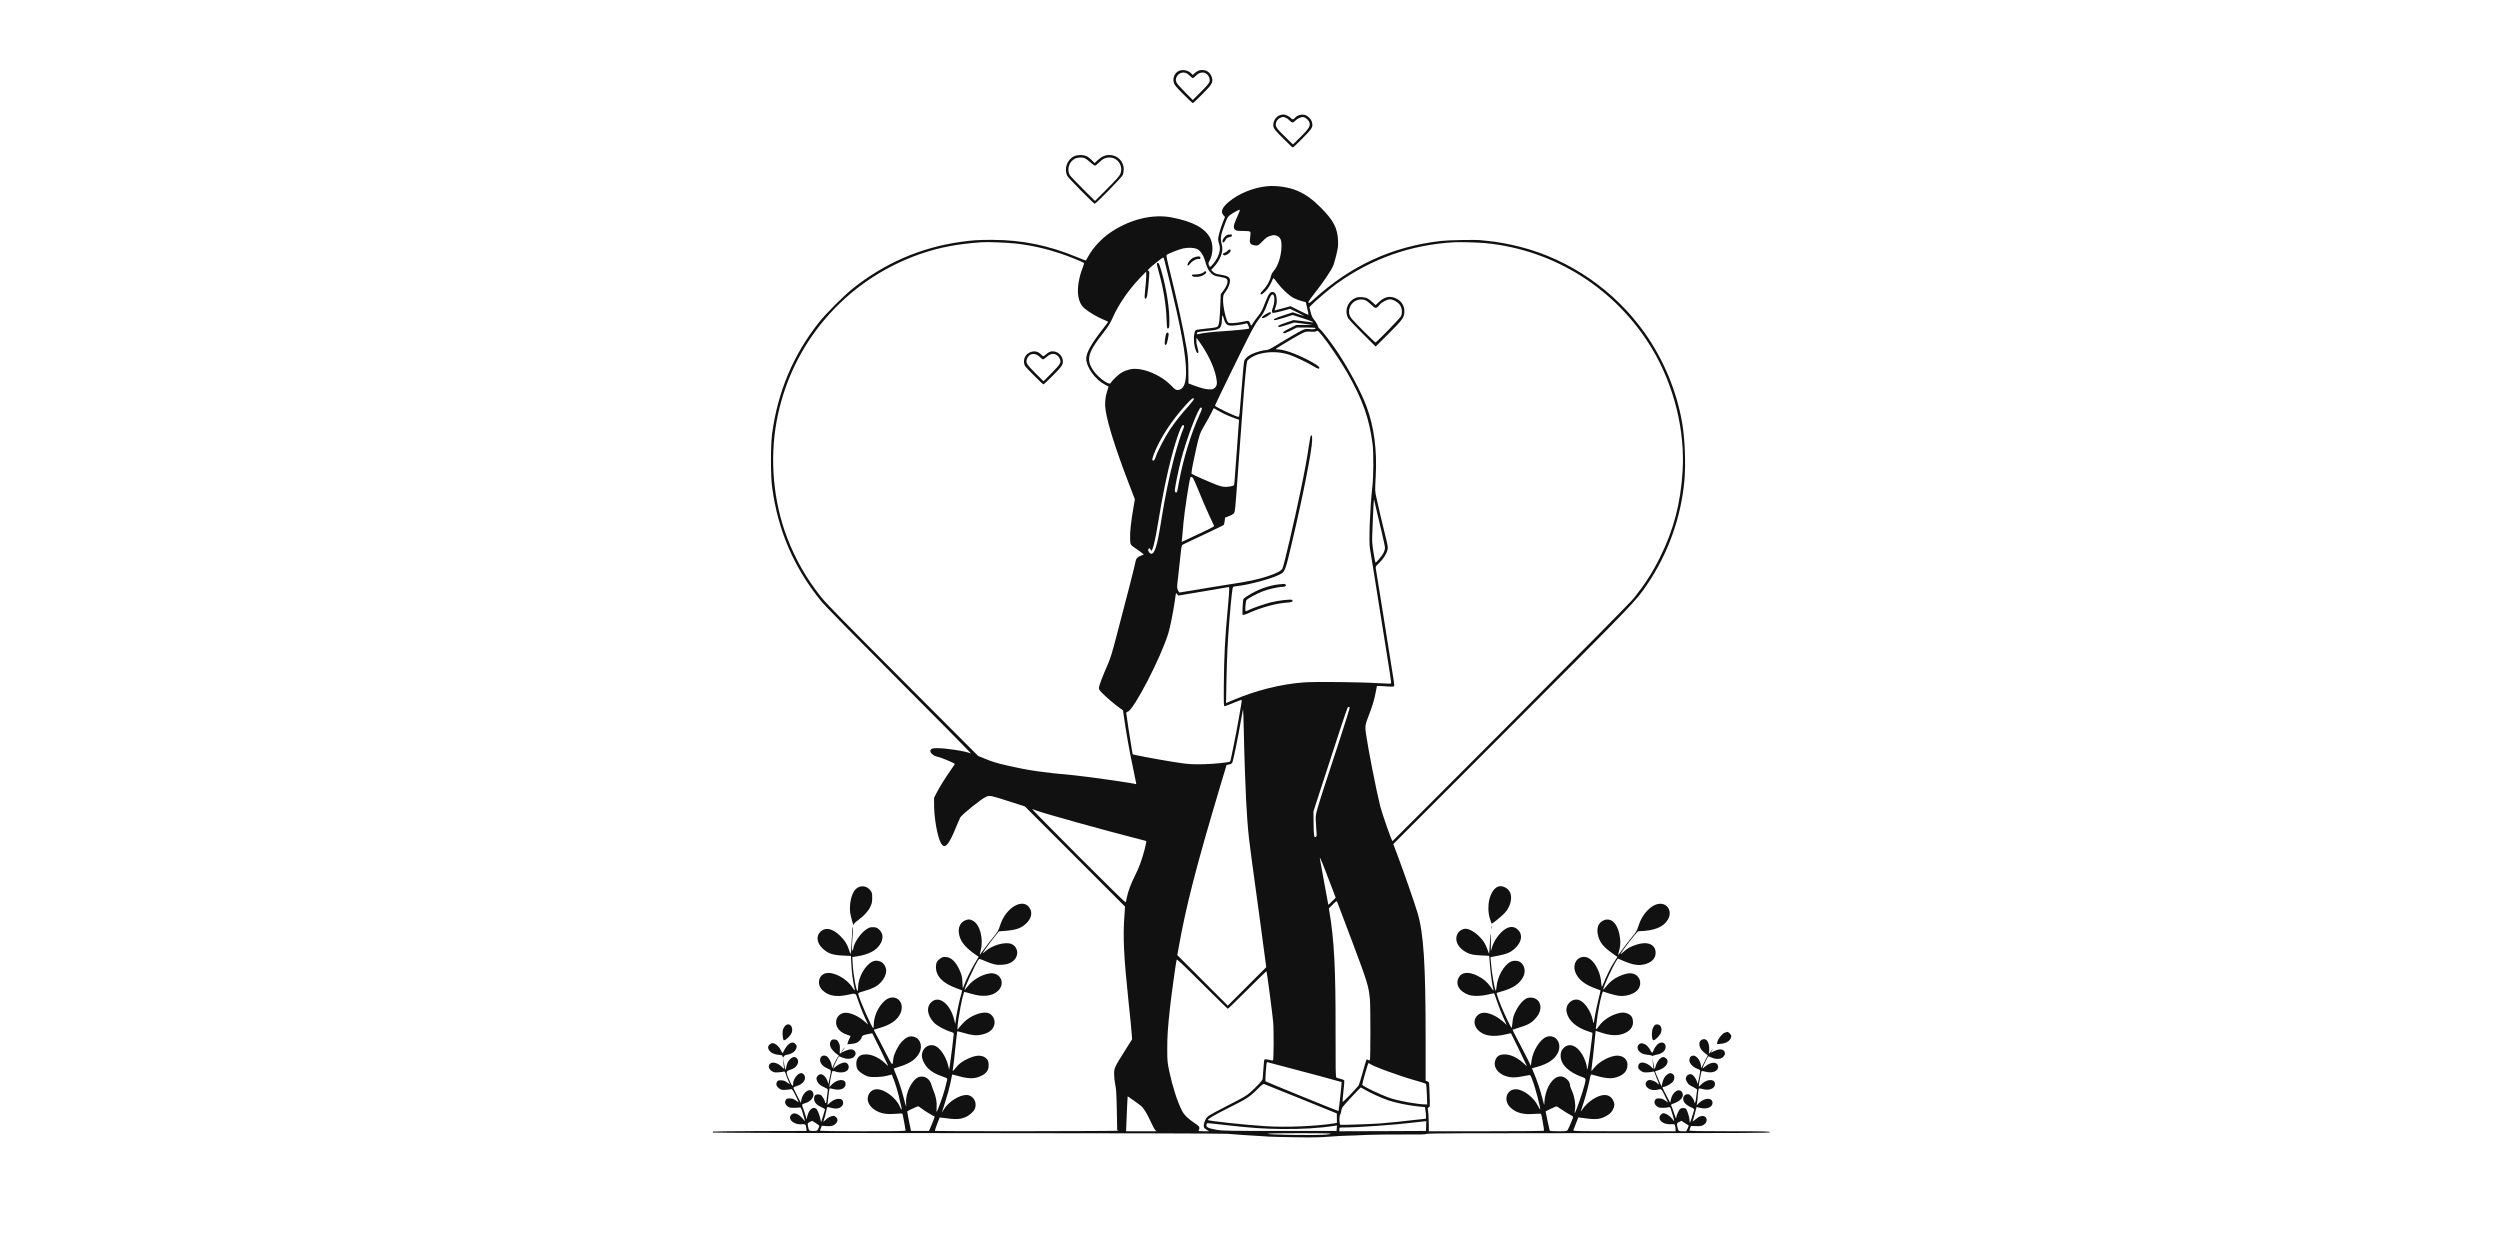 <?xml version="1.0" standalone="no"?>

<svg version="1.0" xmlns="http://www.w3.org/2000/svg"
 width="800" height="400" viewBox="0 0 2000 2000"
 preserveAspectRatio="xMidYMid meet">

<g transform="translate(0,2000) scale(0.1,-0.1)"
fill="#111" stroke="none">
<path d="M8864 18866 c-67 -29 -104 -112 -84 -186 10 -38 34 -68 153 -187 78
-79 146 -143 152 -143 6 0 74 64 152 143 157 158 174 188 154 264 -21 77 -79
123 -155 123 -46 0 -77 -13 -119 -49 l-34 -31 -19 21 c-48 53 -136 73 -200 45z
m124 -40 c15 -8 40 -28 56 -45 17 -17 35 -31 41 -31 6 0 24 14 41 31 38 41 75
59 118 59 70 0 129 -84 107 -153 -7 -20 -59 -81 -139 -160 l-128 -127 -130
132 c-138 140 -153 165 -134 224 24 71 103 104 168 70z"/>
<path d="M10483 18159 c-71 -21 -123 -109 -108 -186 6 -32 30 -62 153 -185 80
-82 151 -148 157 -148 6 0 76 66 157 148 158 160 170 180 148 261 -13 49 -74
106 -123 115 -51 9 -108 -8 -142 -44 -34 -36 -46 -37 -71 -9 -23 26 -91 59
-119 58 -11 0 -34 -5 -52 -10z m90 -43 c18 -7 45 -28 61 -45 35 -36 56 -39 82
-10 38 42 102 72 139 65 43 -8 90 -55 99 -96 10 -53 -18 -95 -145 -221 l-122
-120 -70 68 c-207 200 -220 219 -197 288 14 44 57 76 113 84 4 0 22 -5 40 -13z"/>
<path d="M7185 17500 c-113 -56 -164 -203 -108 -315 17 -34 422 -445 438 -445
20 0 429 418 447 457 10 21 17 62 18 93 0 130 -101 230 -232 230 -67 0 -124
-26 -186 -84 l-48 -45 -45 45 c-24 26 -62 55 -84 65 -54 25 -147 24 -200 -1z
m170 -30 c15 -6 55 -35 88 -65 33 -30 68 -55 77 -55 9 0 36 21 60 46 60 61
107 84 173 84 138 0 229 -148 167 -274 -12 -25 -96 -118 -210 -231 l-190 -190
-196 195 c-107 107 -201 206 -209 220 -49 94 -9 216 87 263 37 19 114 22 153
7z"/>
<path d="M10270 17020 c-216 -21 -453 -118 -611 -251 -106 -89 -134 -159 -84
-213 l25 -27 -31 -76 c-40 -101 -79 -238 -79 -277 0 -18 7 -54 16 -80 21 -62
14 -130 -25 -212 -27 -57 -103 -154 -121 -154 -5 0 -13 14 -19 30 -8 25 -7 36
9 63 59 102 66 259 15 363 -79 162 -277 270 -618 335 -301 58 -657 -27 -963
-229 -159 -106 -295 -251 -380 -408 -15 -27 -29 -51 -30 -52 -1 -2 -65 22
-140 53 -450 188 -880 276 -1349 277 -236 1 -319 -5 -520 -33 -635 -90 -1211
-340 -1720 -745 -142 -113 -427 -398 -539 -539 -415 -523 -663 -1114 -753
-1790 -24 -185 -24 -668 1 -850 94 -699 350 -1290 793 -1834 51 -62 566 -587
1247 -1270 639 -640 1152 -1160 1141 -1156 -103 40 -396 85 -554 85 -75 0
-107 -22 -92 -61 12 -33 59 -67 103 -75 67 -13 290 -106 284 -119 -2 -7 -31
-50 -64 -96 -87 -124 -180 -273 -226 -364 l-41 -80 1 -135 c2 -200 52 -478
104 -580 62 -122 127 -54 255 265 27 66 54 127 59 136 41 59 338 298 414 331
56 25 79 20 384 -79 l236 -76 802 -802 801 -801 -10 -140 c-26 -341 -11 -657
65 -1374 25 -234 48 -466 51 -517 l6 -92 -115 -183 c-169 -268 -172 -276 -172
-378 0 -47 8 -121 18 -164 15 -64 19 -143 25 -405 l6 -325 25 -7 c14 -4 -641
-7 -1456 -8 -814 -1 -1483 1 -1486 4 -2 3 14 53 36 111 l41 105 40 -5 c221
-31 286 -28 379 13 56 24 125 87 143 128 44 106 -26 223 -134 223 -121 0 -296
-114 -367 -240 -14 -25 -26 -42 -26 -39 0 3 24 79 54 170 30 90 67 225 82 299
15 74 28 136 29 138 1 1 51 -11 111 -28 134 -38 234 -41 313 -11 120 45 166
104 159 202 -3 48 -10 65 -33 89 -62 65 -164 65 -298 1 -96 -45 -143 -80 -199
-151 -22 -28 -42 -49 -44 -47 -2 2 0 26 5 53 5 27 22 168 36 314 15 146 29
267 31 269 2 2 43 -8 91 -22 142 -42 211 -50 294 -32 120 25 185 74 208 160
22 82 -34 176 -114 191 -98 18 -269 -50 -365 -145 -31 -31 -69 -72 -83 -91
l-27 -35 0 27 c0 113 89 578 111 578 5 0 56 -14 112 -31 183 -56 340 -38 428
50 123 122 31 302 -140 276 -124 -19 -263 -100 -341 -199 -29 -36 -54 -66 -56
-66 -18 0 176 426 221 484 14 18 17 18 97 -17 134 -57 191 -70 279 -64 89 6
151 30 197 78 79 82 57 213 -45 255 -97 41 -311 -19 -419 -118 -36 -33 -44
-37 -34 -18 16 30 133 191 202 276 l50 62 81 6 c195 16 270 41 354 119 79 72
104 164 64 237 -99 188 -389 27 -480 -268 -26 -81 -36 -99 -118 -199 -49 -61
-115 -147 -147 -192 -32 -44 -59 -81 -61 -81 -1 0 6 35 17 78 48 184 -15 416
-128 472 -52 26 -79 25 -134 -2 -87 -44 -114 -153 -69 -273 34 -92 112 -176
252 -272 l46 -32 -61 -103 c-62 -104 -139 -261 -174 -353 l-19 -50 -6 100 c-5
82 -11 114 -38 175 -61 145 -136 221 -224 228 -42 3 -58 -1 -86 -20 -59 -40
-76 -72 -76 -141 0 -148 111 -261 334 -341 41 -15 77 -29 81 -31 5 -3 0 -31
-10 -62 -26 -85 -67 -274 -83 -383 l-13 -95 -17 69 c-61 248 -237 391 -357
289 -94 -78 -79 -218 36 -337 46 -49 177 -119 272 -147 34 -10 42 -17 42 -35
0 -26 -42 -363 -61 -489 l-12 -80 -18 73 c-36 145 -136 288 -219 313 -104 31
-200 -47 -200 -164 0 -60 48 -153 109 -210 55 -51 112 -83 223 -122 74 -26 77
-29 72 -54 -32 -138 -63 -245 -106 -360 -66 -177 -69 -182 -62 -86 7 89 -10
179 -50 274 -13 31 -29 75 -35 99 -25 92 -107 144 -192 122 -111 -30 -226
-258 -211 -421 2 -30 2 -52 -1 -49 -3 3 -19 60 -36 126 -34 136 -82 280 -131
397 -18 43 -31 80 -29 81 2 2 44 16 94 31 168 51 267 121 317 224 58 119 1
245 -116 258 -56 7 -107 -20 -169 -86 -56 -59 -123 -193 -132 -260 -18 -138
-3 -150 -142 120 -68 134 -136 263 -150 287 -13 24 -23 45 -21 47 1 1 39 13
83 25 179 50 291 126 340 233 60 127 -3 257 -123 257 -58 0 -111 -29 -166 -92
-84 -96 -136 -229 -136 -349 0 -27 -4 -49 -8 -49 -20 0 -222 458 -238 537 -5
28 -4 28 92 56 132 38 200 72 257 129 65 66 101 144 95 210 -12 116 -125 181
-226 129 -113 -58 -222 -256 -222 -401 0 -33 -4 -61 -9 -64 -19 -12 -69 262
-78 425 l-6 116 79 12 c182 30 298 89 362 187 66 98 54 195 -32 258 -20 15
-43 21 -80 21 -44 0 -62 -6 -108 -37 -87 -58 -190 -207 -204 -297 -4 -23 -11
-41 -17 -41 -10 0 -6 122 10 310 3 41 3 73 0 70 -9 -9 -16 -98 -23 -273 -4
-92 -10 -164 -14 -160 -4 4 -17 38 -29 74 -28 85 -66 144 -139 216 -132 130
-257 145 -335 42 -49 -67 -27 -168 52 -242 89 -83 159 -108 330 -116 l126 -6
6 -125 c7 -139 23 -262 45 -359 8 -35 13 -66 10 -68 -2 -2 -18 19 -36 46 -93
146 -305 259 -428 229 -117 -29 -147 -180 -53 -271 90 -89 218 -113 391 -77
154 33 137 41 179 -85 36 -107 104 -272 142 -347 11 -21 18 -38 16 -38 -2 0
-21 16 -41 35 -85 80 -198 138 -292 150 -98 12 -179 -58 -177 -156 1 -86 68
-159 176 -195 29 -9 53 -18 55 -19 2 -1 -6 -20 -17 -41 -11 -22 -23 -51 -26
-66 l-7 -27 54 5 c29 3 67 10 84 15 38 12 82 57 92 94 7 26 15 30 87 47 43 10
79 17 81 16 7 -8 254 -512 254 -519 0 -5 -18 9 -40 31 -90 90 -215 150 -311
150 -72 0 -110 -17 -139 -65 -28 -46 -25 -140 6 -183 27 -36 106 -89 157 -104
60 -19 218 -13 309 10 l77 19 31 -80 c36 -95 71 -215 100 -347 11 -52 23 -103
26 -112 11 -38 -12 -16 -30 28 -56 137 -243 278 -366 276 -74 -1 -130 -50
-145 -128 -15 -83 45 -173 149 -224 80 -40 166 -52 297 -41 57 4 105 7 107 5
4 -2 51 -253 52 -271 0 -10 -144 -13 -685 -13 -386 0 -685 4 -685 9 0 5 7 24
15 44 l14 35 60 -5 c81 -8 124 2 161 37 39 37 39 83 -1 112 -24 18 -30 18 -70
7 -25 -8 -62 -31 -87 -55 -24 -23 -41 -36 -38 -29 17 45 45 149 51 189 7 43
10 47 29 42 115 -34 166 -30 214 14 28 26 30 80 4 103 -40 36 -138 9 -199 -53
-18 -19 -33 -30 -33 -24 1 32 29 256 33 260 2 2 31 -3 63 -11 104 -28 194 9
194 79 0 93 -137 85 -228 -13 l-34 -36 7 50 c11 82 36 199 44 208 4 4 27 1 50
-8 80 -28 176 -12 200 33 28 52 -3 112 -56 112 -39 -1 -112 -36 -152 -73 -32
-31 -33 -31 -26 -7 9 30 83 180 89 180 3 0 25 -9 51 -20 69 -29 145 -27 184 6
58 49 30 124 -47 124 -20 0 -61 -11 -90 -25 -29 -13 -56 -25 -60 -26 -4 -1
-12 -9 -18 -17 -8 -12 -10 3 -7 59 4 63 1 81 -19 119 -21 41 -27 45 -65 48
-33 2 -44 -1 -57 -20 -43 -61 -3 -146 104 -221 l22 -16 -21 -30 c-12 -17 -37
-63 -55 -102 l-33 -71 -5 40 c-7 48 -32 103 -63 137 -32 33 -87 35 -109 3 -43
-61 7 -146 109 -186 58 -23 58 -21 28 -157 l-20 -90 -11 41 c-17 58 -70 117
-107 117 -40 -1 -79 -46 -70 -82 14 -57 51 -97 119 -126 59 -26 64 -31 60 -54
-6 -36 -24 -181 -24 -192 0 -5 -4 -9 -10 -9 -5 0 -10 7 -10 15 0 21 -28 75
-53 102 -14 16 -32 23 -58 23 -45 0 -64 -20 -64 -69 0 -55 37 -99 112 -132 34
-16 63 -34 63 -39 0 -5 -14 -54 -31 -107 l-32 -98 -12 55 c-21 90 -49 154 -74
166 -54 27 -108 -23 -134 -125 l-13 -51 -13 52 c-8 29 -24 80 -37 113 -14 33
-22 65 -20 71 2 6 26 17 52 24 87 25 148 103 125 163 -38 99 -166 20 -190
-116 l-7 -42 -57 110 c-31 61 -59 117 -62 125 -3 11 11 20 55 34 76 23 130 78
130 131 0 41 -29 75 -64 75 -52 0 -126 -98 -126 -168 0 -58 -18 -42 -60 53
-58 134 -58 143 7 166 64 22 90 39 114 76 26 39 24 87 -4 113 -31 30 -73 20
-115 -27 -30 -34 -40 -58 -58 -138 -8 -38 -11 -31 -29 80 l-15 90 5 -76 c2
-42 8 -85 11 -95 4 -11 -7 -5 -27 17 -68 72 -159 99 -199 59 -38 -38 -18 -95
43 -126 23 -13 47 -15 96 -11 37 3 73 8 82 12 13 5 21 -5 34 -47 10 -29 28
-77 41 -106 l23 -52 -47 32 c-37 26 -57 32 -96 33 -44 0 -52 -3 -65 -27 -21
-36 -6 -75 39 -106 31 -21 43 -23 105 -19 39 3 77 8 85 11 11 5 28 -20 68 -99
28 -58 52 -107 52 -110 0 -2 -20 10 -45 27 -37 26 -56 32 -97 33 -46 0 -54 -3
-67 -27 -19 -34 -7 -73 32 -102 22 -16 43 -21 95 -21 37 0 78 2 91 5 23 5 27
0 52 -80 14 -47 29 -98 33 -115 6 -29 6 -29 -9 -10 -69 92 -144 131 -189 101
-93 -60 9 -174 146 -164 66 5 72 -1 80 -73 l3 -34 -740 -2 c-407 -2 -746 -5
-754 -8 -9 -4 -11 -9 -5 -15 6 -6 1586 -10 4059 -10 2381 -1 4102 -5 4175 -11
69 -5 181 -13 250 -19 69 -5 179 -12 245 -15 66 -4 143 -8 170 -11 28 -2 214
-7 415 -10 279 -5 408 -2 545 9 99 8 227 15 285 16 58 1 196 6 306 12 111 5
370 8 575 7 285 -2 379 0 396 10 17 9 587 12 2757 12 2425 0 2736 2 2736 15 0
13 -78 15 -645 15 -510 0 -645 3 -645 13 1 6 7 25 14 42 l12 29 80 -2 c62 -2
86 1 114 16 64 34 77 104 26 137 -35 23 -92 5 -152 -48 -31 -27 -45 -35 -40
-22 5 11 20 65 34 120 14 55 26 101 27 102 0 1 27 -5 59 -13 105 -27 196 10
196 80 0 89 -128 86 -219 -5 l-34 -34 6 40 c4 23 10 80 13 127 4 48 10 92 14
98 5 8 22 7 64 -5 102 -30 196 9 196 79 0 93 -138 85 -227 -12 -21 -23 -33
-30 -33 -21 0 25 38 227 44 238 4 6 24 5 54 -4 128 -39 237 15 206 102 -21 61
-124 49 -206 -25 -21 -19 -38 -29 -38 -23 0 12 88 191 94 191 2 0 23 -9 47
-19 78 -34 150 -31 190 8 34 35 38 72 9 101 -29 29 -86 26 -154 -8 -31 -16
-56 -27 -56 -25 0 2 12 21 26 41 15 20 17 27 5 14 -11 -13 -29 -36 -40 -50
l-20 -27 6 55 c6 62 -8 127 -35 161 -40 48 -122 14 -122 -51 0 -59 30 -107
100 -159 l35 -26 -52 -103 c-29 -57 -53 -102 -54 -100 0 2 -2 20 -4 40 -8 79
-69 158 -121 158 -40 0 -64 -29 -64 -77 0 -46 57 -107 123 -132 60 -22 58 -15
29 -156 l-18 -90 -13 40 c-17 50 -56 104 -84 114 -33 13 -74 -7 -88 -41 -11
-28 -10 -36 12 -77 20 -39 35 -51 95 -81 39 -19 69 -40 68 -45 -1 -6 -8 -56
-14 -112 -12 -103 -23 -127 -33 -75 -8 42 -62 109 -91 114 -34 7 -69 -12 -80
-43 -21 -60 21 -120 111 -161 56 -25 63 -31 58 -51 -23 -86 -61 -197 -66 -197
-3 0 -6 17 -6 38 0 44 -40 167 -59 183 -18 15 -71 14 -90 -2 -24 -20 -64 -108
-65 -144 0 -20 -11 2 -33 70 -18 55 -37 110 -44 121 -11 20 -7 23 48 43 108
40 158 107 126 169 -45 87 -162 11 -184 -119 l-8 -44 -62 117 c-34 65 -62 122
-62 128 0 5 8 10 18 10 32 0 118 47 145 79 33 40 36 92 7 121 -27 27 -62 25
-100 -6 -38 -32 -60 -73 -74 -138 l-11 -50 -32 70 c-17 38 -41 92 -52 121
l-20 52 64 21 c117 39 174 138 108 190 -19 14 -35 19 -53 15 -40 -9 -89 -73
-108 -139 -14 -51 -17 -56 -24 -35 -4 13 -12 56 -17 94 l-10 70 4 -75 c2 -41
7 -84 11 -95 4 -13 -5 -7 -27 16 -69 74 -172 102 -203 57 -25 -36 -20 -73 15
-102 17 -14 42 -29 56 -32 26 -7 128 1 155 11 12 5 20 -6 33 -47 10 -29 28
-77 41 -105 22 -52 19 -69 -7 -37 -21 26 -86 54 -123 54 -61 0 -89 -75 -43
-117 47 -44 104 -54 190 -34 42 10 41 12 114 -142 l32 -67 -47 32 c-37 26 -57
32 -96 33 -44 0 -52 -3 -65 -27 -19 -34 -7 -73 32 -102 22 -16 43 -21 90 -21
34 0 74 3 90 8 24 7 29 4 38 -20 18 -48 59 -196 56 -200 -2 -2 -14 11 -27 29
-28 42 -89 86 -129 94 -23 5 -35 1 -55 -19 -71 -71 23 -163 158 -155 57 3 60
2 67 -22 4 -14 7 -40 8 -57 l1 -33 -821 0 c-778 0 -821 1 -815 18 4 9 23 59
43 111 l37 93 41 -6 c223 -32 292 -29 388 19 66 33 105 69 128 120 25 53 24
93 -4 145 -27 51 -75 80 -134 80 -111 0 -278 -110 -359 -236 -14 -21 -24 -32
-21 -24 2 8 23 73 46 143 39 121 75 260 101 390 10 47 15 58 28 54 202 -59
294 -71 383 -47 125 34 189 103 189 204 0 85 -69 146 -165 146 -112 -1 -288
-94 -366 -193 -24 -31 -45 -55 -47 -53 -1 2 4 55 12 117 9 63 23 186 31 274 8
88 18 181 21 206 l6 46 69 -23 c162 -55 272 -61 376 -22 106 39 161 113 150
204 -6 58 -30 92 -80 115 -52 23 -97 24 -168 3 -121 -36 -228 -108 -294 -198
-45 -62 -57 -68 -50 -28 3 15 10 70 16 122 14 119 44 281 71 383 17 64 23 77
37 71 51 -21 171 -55 230 -65 119 -20 269 28 322 102 67 95 28 217 -80 250
-56 17 -139 0 -236 -46 -80 -38 -145 -91 -201 -165 -21 -28 -40 -46 -42 -41
-8 25 166 403 217 470 l18 24 84 -36 c163 -69 254 -82 356 -52 106 31 163 94
163 179 0 133 -123 188 -296 135 -97 -30 -159 -63 -215 -116 -27 -25 -49 -42
-49 -38 0 25 263 365 283 365 256 7 402 64 474 188 70 118 4 252 -123 252
-132 0 -290 -159 -348 -353 -24 -79 -35 -97 -104 -180 -43 -51 -106 -132 -141
-182 -78 -109 -86 -118 -77 -85 31 115 37 166 27 246 -24 199 -107 312 -218
301 -53 -6 -110 -47 -130 -96 -33 -78 -8 -205 58 -295 32 -44 104 -107 191
-167 l57 -39 -28 -43 c-70 -103 -139 -241 -217 -432 -5 -14 -10 6 -15 65 -17
214 -148 410 -273 410 -127 0 -194 -135 -132 -265 51 -108 149 -182 326 -245
36 -13 66 -24 68 -26 2 -1 -12 -65 -32 -142 -19 -78 -42 -183 -51 -234 -30
-181 -26 -171 -41 -100 -30 146 -134 296 -223 323 -109 33 -218 -73 -196 -190
26 -138 152 -251 355 -316 30 -10 56 -19 58 -20 8 -7 -68 -568 -79 -580 -5 -5
-9 4 -9 23 0 46 -36 148 -76 213 -84 139 -199 184 -284 112 -43 -36 -60 -74
-60 -135 1 -139 119 -257 338 -338 70 -25 69 -24 47 -120 -28 -117 -150 -469
-160 -458 -1 2 1 31 6 65 11 82 -10 202 -50 290 -17 36 -31 76 -31 90 0 58
-64 126 -130 138 -104 19 -214 -99 -260 -281 -11 -42 -20 -102 -20 -133 -1
-55 -1 -54 -30 58 -42 162 -87 294 -154 452 l-15 36 82 23 c173 47 280 119
332 223 75 151 -32 306 -178 258 -102 -34 -219 -218 -242 -379 l-12 -87 -31
68 c-18 37 -84 167 -148 288 -64 121 -115 221 -113 223 2 2 51 18 109 36 136
41 190 71 255 142 83 90 105 189 59 267 -36 59 -115 85 -187 62 -57 -19 -133
-104 -183 -205 -38 -77 -46 -105 -54 -180 -5 -48 -11 -91 -14 -93 -6 -6 -112
213 -163 337 -49 118 -83 219 -75 224 4 2 43 14 87 26 174 48 280 121 336 230
43 83 25 182 -42 233 -38 28 -108 33 -153 12 -114 -54 -217 -236 -232 -409 -4
-43 -9 -64 -14 -55 -21 39 -63 287 -75 449 l-7 85 118 23 c142 27 207 55 275
119 109 102 127 221 43 300 -89 84 -216 37 -330 -122 -48 -68 -70 -114 -90
-190 -12 -46 -13 -36 -10 125 4 189 -7 149 -19 -70 -3 -69 -8 -126 -10 -128
-1 -2 -13 27 -25 65 -13 37 -38 91 -56 119 -74 112 -212 214 -292 214 -52 0
-109 -35 -133 -82 -46 -90 -4 -200 103 -271 81 -53 137 -68 280 -74 l126 -6 6
-86 c10 -145 36 -353 51 -411 8 -30 13 -56 11 -58 -3 -2 -22 23 -45 56 -51 76
-117 132 -206 177 -147 74 -259 64 -306 -27 -56 -108 7 -219 155 -274 70 -26
203 -24 320 5 49 12 90 20 92 18 2 -2 24 -61 48 -133 24 -71 69 -184 99 -252
l55 -122 -57 53 c-32 29 -89 69 -129 90 -133 70 -230 71 -291 2 -84 -96 -25
-237 124 -295 79 -31 204 -32 329 -1 49 12 90 20 92 18 6 -6 254 -518 254
-524 0 -3 -26 19 -58 49 -85 78 -188 130 -273 136 -106 7 -156 -23 -179 -109
-26 -95 48 -196 173 -237 78 -26 141 -27 252 -6 44 8 94 17 111 20 31 6 32 6
62 -75 48 -124 138 -471 123 -471 -4 0 -18 23 -32 52 -64 138 -238 270 -355
270 -155 0 -206 -186 -82 -297 92 -84 202 -111 386 -97 52 4 96 4 99 -1 9 -15
52 -261 47 -269 -3 -4 -419 -8 -924 -8 l-919 0 0 101 c0 97 -7 210 -16 255 -4
15 1 23 15 27 19 5 20 12 14 194 -3 103 -7 194 -10 201 -2 7 -15 17 -29 22
l-25 10 0 672 c0 1198 -32 1690 -131 2018 -52 171 -217 645 -313 900 l-73 195
1897 1900 c1976 1979 1982 1985 2162 2250 335 492 543 1069 598 1660 24 267 9
668 -35 928 -89 513 -298 1015 -602 1444 -479 675 -1196 1170 -1991 1374 -167
43 -392 84 -517 94 -44 4 -91 9 -105 11 -64 11 -525 3 -645 -11 -781 -91
-1436 -391 -2033 -933 -63 -57 -81 -69 -86 -56 -4 11 11 39 45 83 198 253 315
425 353 516 8 19 29 94 47 166 28 116 31 143 27 237 -8 191 -73 316 -268 513
-138 139 -245 217 -381 276 -137 59 -332 88 -489 73z m-479 -499 c-56 -122
-63 -167 -30 -197 18 -16 37 -19 125 -19 68 0 107 -4 115 -12 10 -10 10 -29 2
-84 -14 -88 -5 -115 46 -129 67 -19 80 -14 151 59 57 59 77 72 126 87 52 15
63 15 98 3 61 -21 81 -64 80 -169 -2 -153 -55 -319 -129 -401 -18 -21 -35 -53
-39 -75 -13 -69 -67 -166 -123 -222 -50 -50 -59 -72 -29 -72 7 0 36 23 63 50
43 43 83 108 119 197 8 21 14 17 69 -59 74 -99 187 -206 264 -247 32 -16 88
-38 126 -48 l68 -18 23 -100 c13 -55 21 -101 20 -103 -2 -2 -68 29 -146 68
l-141 71 -127 -35 c-70 -19 -128 -34 -129 -33 -1 1 8 29 19 62 15 44 19 76 15
121 -5 69 -22 102 -55 111 -45 11 -73 -25 -123 -153 -57 -149 -65 -164 -129
-244 -29 -36 -62 -82 -74 -102 -24 -44 -32 -47 -39 -15 -4 12 -12 30 -20 40
-13 18 -16 18 -110 -2 -97 -21 -202 -27 -224 -13 -32 20 -85 248 -84 359 1 80
2 84 39 133 43 56 72 129 72 178 0 51 -34 77 -116 91 -116 19 -122 22 -155 52
l-31 29 52 57 c97 109 146 245 121 340 -30 114 -24 155 52 352 35 92 44 106
84 135 65 46 147 88 151 77 2 -5 -20 -59 -47 -120z m-3546 -417 c240 -26 483
-80 720 -159 136 -45 372 -141 380 -155 2 -4 -7 -35 -20 -68 -61 -150 -91
-330 -74 -448 13 -94 47 -163 103 -210 66 -56 205 -138 297 -176 43 -17 79
-34 79 -38 0 -3 -45 -63 -100 -133 -175 -226 -250 -363 -250 -456 0 -134 141
-331 294 -412 34 -18 62 -33 63 -34 1 0 -9 -35 -23 -75 -31 -92 -40 -202 -25
-300 35 -229 163 -632 376 -1187 l93 -242 -23 -133 c-39 -225 -58 -395 -53
-496 5 -107 -8 -90 132 -187 47 -33 86 -63 86 -66 0 -3 -17 -11 -38 -17 -58
-18 -88 -50 -95 -105 -4 -25 -49 -209 -101 -409 -52 -200 -138 -529 -191 -733
-81 -313 -105 -391 -155 -506 -77 -175 -126 -304 -135 -351 -6 -34 -3 -41 42
-89 55 -59 210 -192 288 -247 l53 -37 12 -85 c31 -226 96 -599 146 -825 29
-138 54 -257 54 -263 0 -6 -6 -9 -12 -7 -50 18 -831 128 -1028 145 -436 38
-697 76 -1000 146 -199 46 -262 65 -387 117 l-103 42 -1203 1205 c-925 926
-1227 1234 -1305 1332 -238 299 -412 602 -547 953 -221 574 -282 1246 -169
1865 228 1243 1099 2258 2294 2675 306 106 584 160 985 189 91 7 398 -5 540
-20z m7530 5 c1103 -109 2088 -736 2659 -1690 350 -584 530 -1311 487 -1966
-33 -515 -144 -934 -362 -1373 -121 -243 -234 -419 -413 -645 -51 -65 -739
-761 -1970 -1996 -1040 -1043 -1893 -1896 -1896 -1897 -11 -4 -164 432 -196
557 -62 246 -195 924 -229 1164 -17 120 -13 141 51 305 54 139 89 257 108 370
8 46 16 85 17 87 2 2 62 -1 133 -6 85 -7 132 -7 139 0 7 7 6 35 -2 83 -6 40
-47 300 -92 578 -44 278 -103 645 -130 815 -27 171 -54 334 -59 364 -14 78
-15 75 41 128 67 63 124 150 138 211 11 45 9 62 -38 248 -47 188 -94 389 -141
604 -21 91 -21 103 -9 320 24 429 -25 798 -148 1130 -81 219 -273 580 -458
860 -94 143 -244 339 -286 375 -16 13 -29 29 -29 35 0 19 -39 88 -71 124 -21
25 -36 58 -49 113 l-19 78 32 34 c66 69 294 263 401 340 565 405 1191 626
1886 665 95 5 390 -3 505 -15z m-4618 -95 c47 -23 96 -95 119 -172 31 -106 46
-143 78 -185 42 -55 77 -74 166 -87 41 -7 85 -18 98 -26 42 -27 24 -105 -47
-199 l-39 -51 -7 -174 c-10 -247 -19 -318 -42 -342 -16 -16 -48 -22 -179 -35
-87 -8 -164 -19 -171 -25 -37 -30 -41 -203 -7 -303 20 -60 30 -73 45 -58 7 7
4 31 -11 81 -12 39 -20 89 -18 113 l3 44 55 -78 c125 -177 223 -383 256 -540
22 -107 19 -143 -15 -178 -25 -25 -37 -29 -83 -29 -64 0 -135 18 -255 62 l-87
33 -2 200 c-1 163 -6 229 -27 355 -54 322 -152 773 -288 1317 -31 122 -40 176
-33 183 20 20 192 89 260 104 85 19 180 15 231 -10z m-528 -171 c32 -117 150
-612 196 -818 143 -643 182 -990 130 -1162 -19 -64 -61 -103 -112 -103 -31 0
-44 9 -102 69 -174 181 -483 303 -662 261 -92 -21 -160 -60 -230 -129 -37 -36
-71 -74 -76 -85 -9 -16 -14 -17 -44 -7 -50 16 -147 93 -200 157 -110 132 -130
233 -72 356 38 81 82 147 204 303 72 93 104 145 141 230 94 213 254 446 437
637 l100 103 1 -69 c0 -38 -7 -132 -16 -209 -12 -106 -13 -142 -4 -151 29 -29
44 50 66 346 6 77 4 88 -10 94 -15 6 -15 9 6 32 31 34 217 182 228 182 5 0 14
-17 19 -37z m1751 -572 c17 -32 12 -126 -10 -181 -24 -61 -25 -89 -5 -96 8 -4
74 10 146 29 l130 36 115 -56 c63 -31 113 -57 112 -59 -2 -1 -43 12 -93 28
l-90 31 -149 -49 c-140 -46 -175 -65 -144 -76 7 -3 76 14 152 38 l139 44 158
-51 c150 -47 214 -77 137 -65 -18 3 -89 13 -157 21 l-124 14 -115 -39 c-122
-42 -143 -53 -126 -70 7 -7 50 4 130 30 l120 40 149 -19 150 -19 -133 -1 -132
-1 -99 -50 c-103 -51 -120 -65 -103 -82 6 -6 44 8 111 41 l101 51 150 0 c91 0
150 -4 150 -10 0 -16 -47 -23 -105 -15 -46 5 -63 3 -108 -18 -52 -24 -226
-125 -431 -250 -74 -46 -119 -67 -141 -67 -51 0 -177 -36 -241 -68 -69 -35
-110 -75 -118 -117 -8 -44 -23 -204 -46 -505 -26 -345 -30 -380 -42 -380 -42
0 -378 161 -378 181 0 10 391 813 521 1069 80 159 137 258 175 305 76 94 97
132 144 260 51 137 76 169 100 126z m-755 -458 c21 -18 38 -23 85 -23 51 0
183 20 230 35 13 4 22 -5 34 -36 9 -23 15 -43 13 -46 -9 -8 -245 -32 -427 -43
-165 -9 -323 -28 -387 -46 -17 -5 -23 -2 -23 9 0 9 5 19 11 22 6 4 78 13 160
21 204 18 224 34 230 184 3 80 10 82 31 9 11 -41 27 -72 43 -86z m1543 -199
c85 -103 291 -409 382 -567 252 -440 359 -741 411 -1152 18 -143 16 -519 -4
-690 -36 -308 -58 -874 -38 -980 6 -33 40 -244 76 -470 36 -225 94 -590 129
-810 113 -696 140 -875 133 -881 -4 -4 -96 -1 -204 5 -298 19 -1018 26 -1200
12 -363 -28 -755 -126 -1122 -282 l-114 -48 6 342 c8 403 20 653 47 982 32
385 48 528 61 535 6 4 39 11 73 14 181 20 540 117 661 179 97 49 96 46 209
527 177 751 317 1464 320 1625 1 64 -2 80 -14 80 -11 0 -19 -36 -36 -155 -27
-191 -68 -413 -140 -760 -95 -455 -253 -1135 -283 -1212 -14 -38 -91 -79 -235
-127 -165 -54 -300 -83 -641 -135 -159 -25 -396 -63 -525 -86 -129 -22 -240
-40 -246 -40 -6 0 -19 17 -28 38 -17 37 -16 47 8 248 13 115 30 267 37 338 11
110 16 130 34 142 11 7 162 79 335 159 173 81 318 152 322 158 3 5 9 34 13 63
l6 52 59 22 c32 12 68 32 79 44 23 24 24 43 75 756 3 41 13 172 21 290 9 118
22 301 30 405 8 105 17 224 20 265 23 325 59 699 68 720 17 35 98 86 174 110
159 49 345 47 503 -6 91 -31 291 -126 383 -182 71 -44 97 -51 97 -27 0 22 -67
67 -199 134 -201 102 -373 160 -474 161 -31 1 -31 1 -12 16 37 28 329 201 400
237 66 33 74 35 141 30 43 -3 79 -1 90 5 11 6 24 10 29 8 6 -1 43 -43 83 -92z
m-2068 -1001 c0 -10 -37 -58 -81 -107 -112 -123 -225 -266 -306 -388 -78 -118
-194 -342 -220 -424 -17 -56 -36 -75 -54 -57 -7 7 1 40 24 100 96 247 278 528
507 781 98 108 130 132 130 95z m130 -152 c0 -10 -17 -56 -39 -102 -131 -284
-261 -708 -327 -1069 -32 -179 -30 -172 -51 -168 -14 3 -17 12 -15 43 5 60 59
322 97 472 86 333 279 843 319 843 9 0 16 -8 16 -19z m366 -87 c39 -19 107
-47 150 -62 l79 -28 -3 -35 c-1 -19 -16 -218 -32 -444 -36 -497 -41 -558 -46
-567 -9 -13 -79 -28 -136 -28 -40 0 -82 10 -145 34 -113 43 -384 163 -396 175
-10 10 7 106 64 366 56 254 69 291 142 413 36 59 83 145 106 190 l41 82 53
-31 c28 -17 84 -46 123 -65z m-653 -188 c3 -8 -2 -32 -12 -53 -28 -58 -94
-268 -145 -458 -81 -308 -144 -616 -207 -1009 -63 -399 -102 -526 -160 -526
-22 0 -52 42 -47 66 5 26 29 29 35 5 22 -86 68 82 137 509 90 548 202 1033
310 1333 47 132 74 172 89 133z m140 -828 c9 -7 53 -104 97 -215 44 -111 116
-279 161 -375 44 -95 83 -178 85 -184 4 -9 -121 -71 -445 -221 l-74 -34 6 53
c4 29 13 141 22 248 13 165 96 706 112 733 6 10 17 9 36 -5z m2931 -478 c15
-69 54 -234 87 -367 32 -134 59 -259 59 -278 0 -20 -11 -57 -24 -83 -25 -49
-120 -161 -129 -152 -3 3 -17 75 -31 160 -18 114 -24 180 -21 250 2 52 7 172
10 265 5 167 16 338 20 333 1 -2 15 -59 29 -128z m-2368 -1596 c-48 -520 -60
-755 -65 -1251 -2 -298 -1 -333 13 -333 9 0 73 25 144 55 70 30 128 50 130 45
5 -13 -83 -506 -129 -725 -22 -104 -43 -205 -46 -223 -3 -18 -9 -35 -14 -37
-23 -15 -239 -37 -409 -42 -163 -4 -222 -2 -355 15 -157 21 -585 96 -723 127
l-69 16 -12 67 c-24 137 -91 573 -91 591 0 11 9 21 24 25 95 24 533 870 650
1256 30 101 77 335 102 510 9 69 19 127 20 129 2 2 11 -6 21 -17 l18 -21 405
68 405 69 3 -27 c2 -15 -8 -148 -22 -297z m1949 -1604 c3 -5 -71 -245 -165
-532 -420 -1279 -382 -1149 -375 -1312 3 -72 8 -149 11 -172 3 -28 0 -45 -9
-53 -31 -25 -38 11 -40 211 l-2 193 38 120 c57 177 263 812 389 1195 61 184
115 341 120 348 13 15 25 16 33 2z m-1675 -1055 c24 -667 44 -928 106 -1370
20 -137 80 -583 135 -990 l99 -740 -308 -308 -307 -307 -404 404 -404 404 22
123 c118 665 282 1301 663 2576 l103 343 40 8 c28 5 43 15 52 32 16 34 94 412
133 645 18 105 35 197 38 205 3 8 9 -149 13 -350 4 -201 12 -504 19 -675z
m-3320 -600 c116 -43 1071 -309 1506 -420 120 -31 224 -58 231 -60 8 -3 2 -40
-22 -132 -47 -177 -87 -288 -155 -423 -66 -131 -113 -258 -131 -351 -6 -35
-15 -70 -18 -76 -4 -8 -293 275 -761 744 -415 415 -746 752 -735 748 11 -4 49
-17 85 -30z m4606 -956 c42 -107 96 -248 120 -313 l45 -119 -57 -58 c-32 -32
-59 -57 -61 -56 -1 2 -29 153 -62 337 -33 184 -64 354 -69 378 -17 78 7 30 84
-169z m429 -1134 c248 -660 264 -714 284 -930 10 -112 10 -960 -1 -970 -3 -3
-15 -1 -27 6 -11 7 -23 10 -27 6 -4 -4 -31 -95 -60 -203 -29 -108 -61 -206
-71 -218 -80 -94 -248 -266 -251 -256 -3 7 4 83 13 170 10 87 16 164 13 172
-3 8 -30 20 -59 26 -30 7 -60 16 -67 21 -12 7 -14 139 -13 757 2 977 -22 1443
-98 1894 l-9 55 61 62 c48 49 63 60 70 48 4 -8 113 -296 242 -640z m-1990
-1075 c6 0 146 136 312 302 166 166 304 300 307 298 6 -7 94 -669 106 -806 12
-126 10 -607 -2 -620 -4 -3 -34 0 -67 9 -45 11 -63 12 -70 3 -5 -6 -12 -69
-16 -141 -4 -71 -9 -137 -11 -145 -1 -8 -3 -21 -3 -28 -1 -17 -109 -133 -195
-209 -59 -53 -116 -86 -356 -208 -157 -79 -301 -158 -321 -175 -50 -40 -85
-150 -61 -186 4 -6 23 -21 42 -33 l35 -21 -90 0 c-69 0 -86 3 -77 12 7 7 12
24 12 40 0 23 -12 35 -77 79 -105 69 -169 133 -202 199 -75 148 -150 382 -204
635 -29 140 -31 163 -31 355 0 205 8 326 45 665 20 186 95 726 105 759 5 15
87 -63 408 -383 221 -220 406 -401 411 -401z m842 -910 c387 -101 975 -259
979 -263 4 -3 -45 -459 -50 -464 -3 -4 -1159 467 -1167 476 -4 3 -2 75 4 159
8 116 13 152 23 148 7 -3 102 -28 211 -56z m1429 31 c35 -36 475 -197 740
-271 82 -23 153 -46 159 -51 5 -5 12 -81 15 -169 l5 -160 -37 0 c-108 0 -409
53 -538 95 -151 48 -467 199 -464 221 6 49 92 344 100 344 5 0 14 -4 20 -9z
m-1100 -563 l573 -233 1 -76 0 -76 -37 -6 c-310 -48 -770 -67 -1103 -46 -323
20 -907 83 -923 98 -13 13 108 84 346 203 270 134 326 171 442 288 65 65 95
89 109 86 10 -3 276 -110 592 -238z m1013 152 c82 -51 274 -138 383 -175 126
-42 313 -80 470 -97 l118 -12 4 -31 c14 -88 16 -155 6 -155 -5 0 -106 -11
-223 -24 -186 -22 -285 -32 -507 -51 -108 -9 -621 -27 -634 -22 -19 8 -21 144
-2 166 7 9 16 37 18 63 5 43 14 56 154 207 82 89 152 161 156 161 4 0 30 -14
57 -30z m-3571 -266 c44 -37 97 -125 158 -260 24 -53 53 -108 65 -121 l22 -23
-243 0 -243 0 7 168 c3 92 9 217 12 279 l7 112 89 -62 c49 -34 106 -76 126
-93z m-3517 -37 c32 -28 183 -120 212 -130 4 -1 -14 -54 -40 -117 l-49 -115
-144 0 -144 0 -32 155 c-17 85 -30 157 -27 159 8 9 158 79 171 80 8 1 31 -14
53 -32z m10247 -21 c42 -29 101 -65 130 -80 28 -14 52 -31 52 -37 0 -14 -69
-179 -86 -206 -14 -22 -20 -23 -149 -23 -73 0 -136 4 -139 9 -4 7 -66 295 -66
308 0 4 162 81 173 82 4 1 42 -23 85 -53z m-11879 -261 c0 -5 -8 -26 -17 -45
-17 -35 -18 -35 -81 -35 -71 0 -68 -3 -85 87 -6 35 -5 38 30 56 l37 19 59 -36
c32 -20 58 -40 57 -46z m13906 12 c6 -2 1 -22 -12 -50 l-23 -47 -60 0 c-67 0
-70 3 -85 87 -6 41 -6 42 31 61 l37 19 50 -33 c28 -19 56 -35 62 -37z m-4197
-14 l-3 -78 -692 -3 -693 -2 0 30 c0 29 1 30 48 30 247 0 830 41 1137 79 83
10 163 19 178 20 l28 1 -3 -77z m-3173 12 c364 -41 576 -56 855 -59 320 -4
609 13 853 51 l38 6 -3 -44 -3 -44 -910 0 c-826 0 -919 2 -1009 18 -146 26
-178 45 -159 92 7 20 -21 21 338 -20z m1649 -134 c3 -4 -36 -11 -86 -15 -204
-14 -977 -2 -918 15 36 10 998 11 1004 0z"/>
<path d="M9634 16240 c-31 -12 -74 -68 -74 -96 0 -37 26 -29 47 14 15 30 26
39 61 47 24 6 43 14 43 18 -1 4 -1 12 -1 17 0 12 -47 12 -76 0z"/>
<path d="M9644 15989 c-10 -12 -34 -28 -53 -36 -30 -13 -32 -16 -19 -29 12
-12 20 -13 44 -4 39 15 74 49 74 72 0 24 -23 23 -46 -3z"/>
<path d="M6470 14358 c-62 -31 -95 -97 -85 -166 6 -44 16 -56 153 -194 80 -82
151 -148 157 -148 6 0 74 64 152 143 109 110 144 151 153 182 32 110 -71 222
-185 201 -20 -4 -53 -22 -74 -42 -21 -19 -43 -34 -48 -34 -5 0 -20 12 -34 26
-51 56 -118 67 -189 32z m164 -67 c23 -23 48 -41 55 -41 7 0 33 18 58 40 57
50 103 60 153 34 20 -11 43 -35 53 -56 32 -65 20 -88 -126 -236 l-131 -132
-128 127 c-144 144 -161 173 -135 236 37 86 129 99 201 28z"/>
<path d="M11699 15237 c-134 -50 -194 -202 -129 -327 10 -19 113 -129 229
-245 l211 -210 206 205 c227 226 254 263 254 358 0 93 -48 168 -135 208 -95
45 -179 27 -267 -54 l-58 -54 -49 45 c-26 25 -63 53 -81 62 -44 23 -136 29
-181 12z m149 -42 c20 -9 62 -41 93 -71 66 -65 80 -65 129 -4 36 46 120 90
170 90 49 0 117 -37 154 -83 38 -48 48 -135 21 -188 -16 -33 -392 -419 -408
-419 -9 0 -328 317 -374 373 -45 53 -58 106 -42 170 27 112 150 176 257 132z"/>
<path d="M9135 15891 c-45 -11 -69 -26 -104 -66 -29 -34 -42 -75 -22 -75 5 0
23 18 40 39 33 41 107 78 136 67 20 -7 33 23 14 35 -16 10 -22 10 -64 0z"/>
<path d="M9266 15651 c-14 -22 -82 -43 -137 -42 -44 0 -59 -3 -59 -13 0 -18
22 -26 76 -26 69 0 154 42 154 77 0 14 -26 18 -34 4z"/>
<path d="M8513 15789 c-7 -7 2 -53 28 -143 74 -263 116 -519 124 -754 2 -73 7
-137 10 -142 3 -5 12 -7 20 -3 12 4 15 28 15 117 0 188 -35 437 -96 681 -54
216 -76 269 -101 244z"/>
<path d="M8663 14668 c-17 -23 -36 -169 -24 -181 7 -7 14 -8 21 -1 14 14 44
159 37 178 -8 19 -21 21 -34 4z"/>
<path d="M10253 14973 c-62 -36 -81 -63 -45 -63 25 0 127 64 127 80 0 24 -19
20 -82 -17z"/>
<path d="M10450 10649 c-156 -18 -342 -87 -489 -183 -63 -40 -71 -49 -72 -78
-1 -18 -3 -42 -4 -53 -3 -25 -8 -146 -6 -162 2 -21 25 -15 119 26 195 86 417
146 583 158 90 6 117 19 92 44 -15 15 -208 -7 -333 -37 -107 -27 -295 -91
-362 -125 -21 -11 -42 -19 -47 -19 -13 0 -2 160 12 178 19 24 158 100 248 136
92 37 260 76 327 76 44 0 69 19 50 38 -13 13 -11 13 -118 1z"/>
<path d="M3732 5803 c-71 -35 -119 -139 -131 -285 -7 -91 -1 -134 38 -273 11
-38 20 -58 20 -44 1 19 16 36 64 71 101 75 167 146 201 217 27 57 31 77 31
147 0 73 -3 84 -29 118 -48 63 -126 83 -194 49z"/>
<path d="M13955 5808 c-122 -67 -177 -312 -116 -508 13 -41 25 -77 27 -78 6
-8 164 120 211 172 90 98 126 242 83 330 -37 77 -141 120 -205 84z"/>
<path d="M13862 5160 c0 -19 2 -27 5 -17 2 9 2 25 0 35 -3 9 -5 1 -5 -18z"/>
<path d="M2556 3580 c-14 -17 -28 -47 -32 -66 -8 -44 1 -143 15 -157 16 -16
106 66 126 115 41 102 -43 185 -109 108z"/>
<path d="M16482 3603 c-7 -3 -21 -22 -32 -44 -22 -42 -27 -139 -10 -184 9 -22
13 -24 31 -15 40 22 95 86 107 126 24 82 -27 145 -96 117z"/>
<path d="M17594 3476 c-41 -18 -98 -87 -113 -137 -7 -22 -11 -42 -9 -44 2 -2
34 0 71 5 94 11 157 62 157 126 0 19 -45 64 -62 64 -7 -1 -27 -7 -44 -14z"/>
<path d="M2613 3286 c-22 -19 -50 -57 -63 -85 -13 -28 -26 -51 -29 -51 -3 1
-17 23 -30 51 -26 57 -89 109 -131 109 -30 0 -70 -37 -70 -64 0 -63 68 -114
164 -123 55 -5 66 -9 66 -24 0 -24 16 -25 22 -1 3 12 23 21 63 29 70 15 119
51 135 99 11 32 10 39 -7 63 -31 41 -73 40 -120 -3z"/>
<path d="M16539 3305 c-28 -15 -71 -75 -84 -115 -13 -43 -27 -40 -52 10 -44
89 -138 136 -182 89 -27 -29 -27 -69 0 -103 30 -38 71 -56 144 -63 36 -3 65
-10 65 -15 0 -5 7 -5 18 0 9 5 43 14 75 21 77 17 127 64 127 120 0 63 -50 89
-111 56z"/>
<path d="M3499 3223 c-29 -35 -41 -53 -36 -53 2 0 17 16 31 35 28 36 31 49 5
18z"/>
</g>
</svg>
